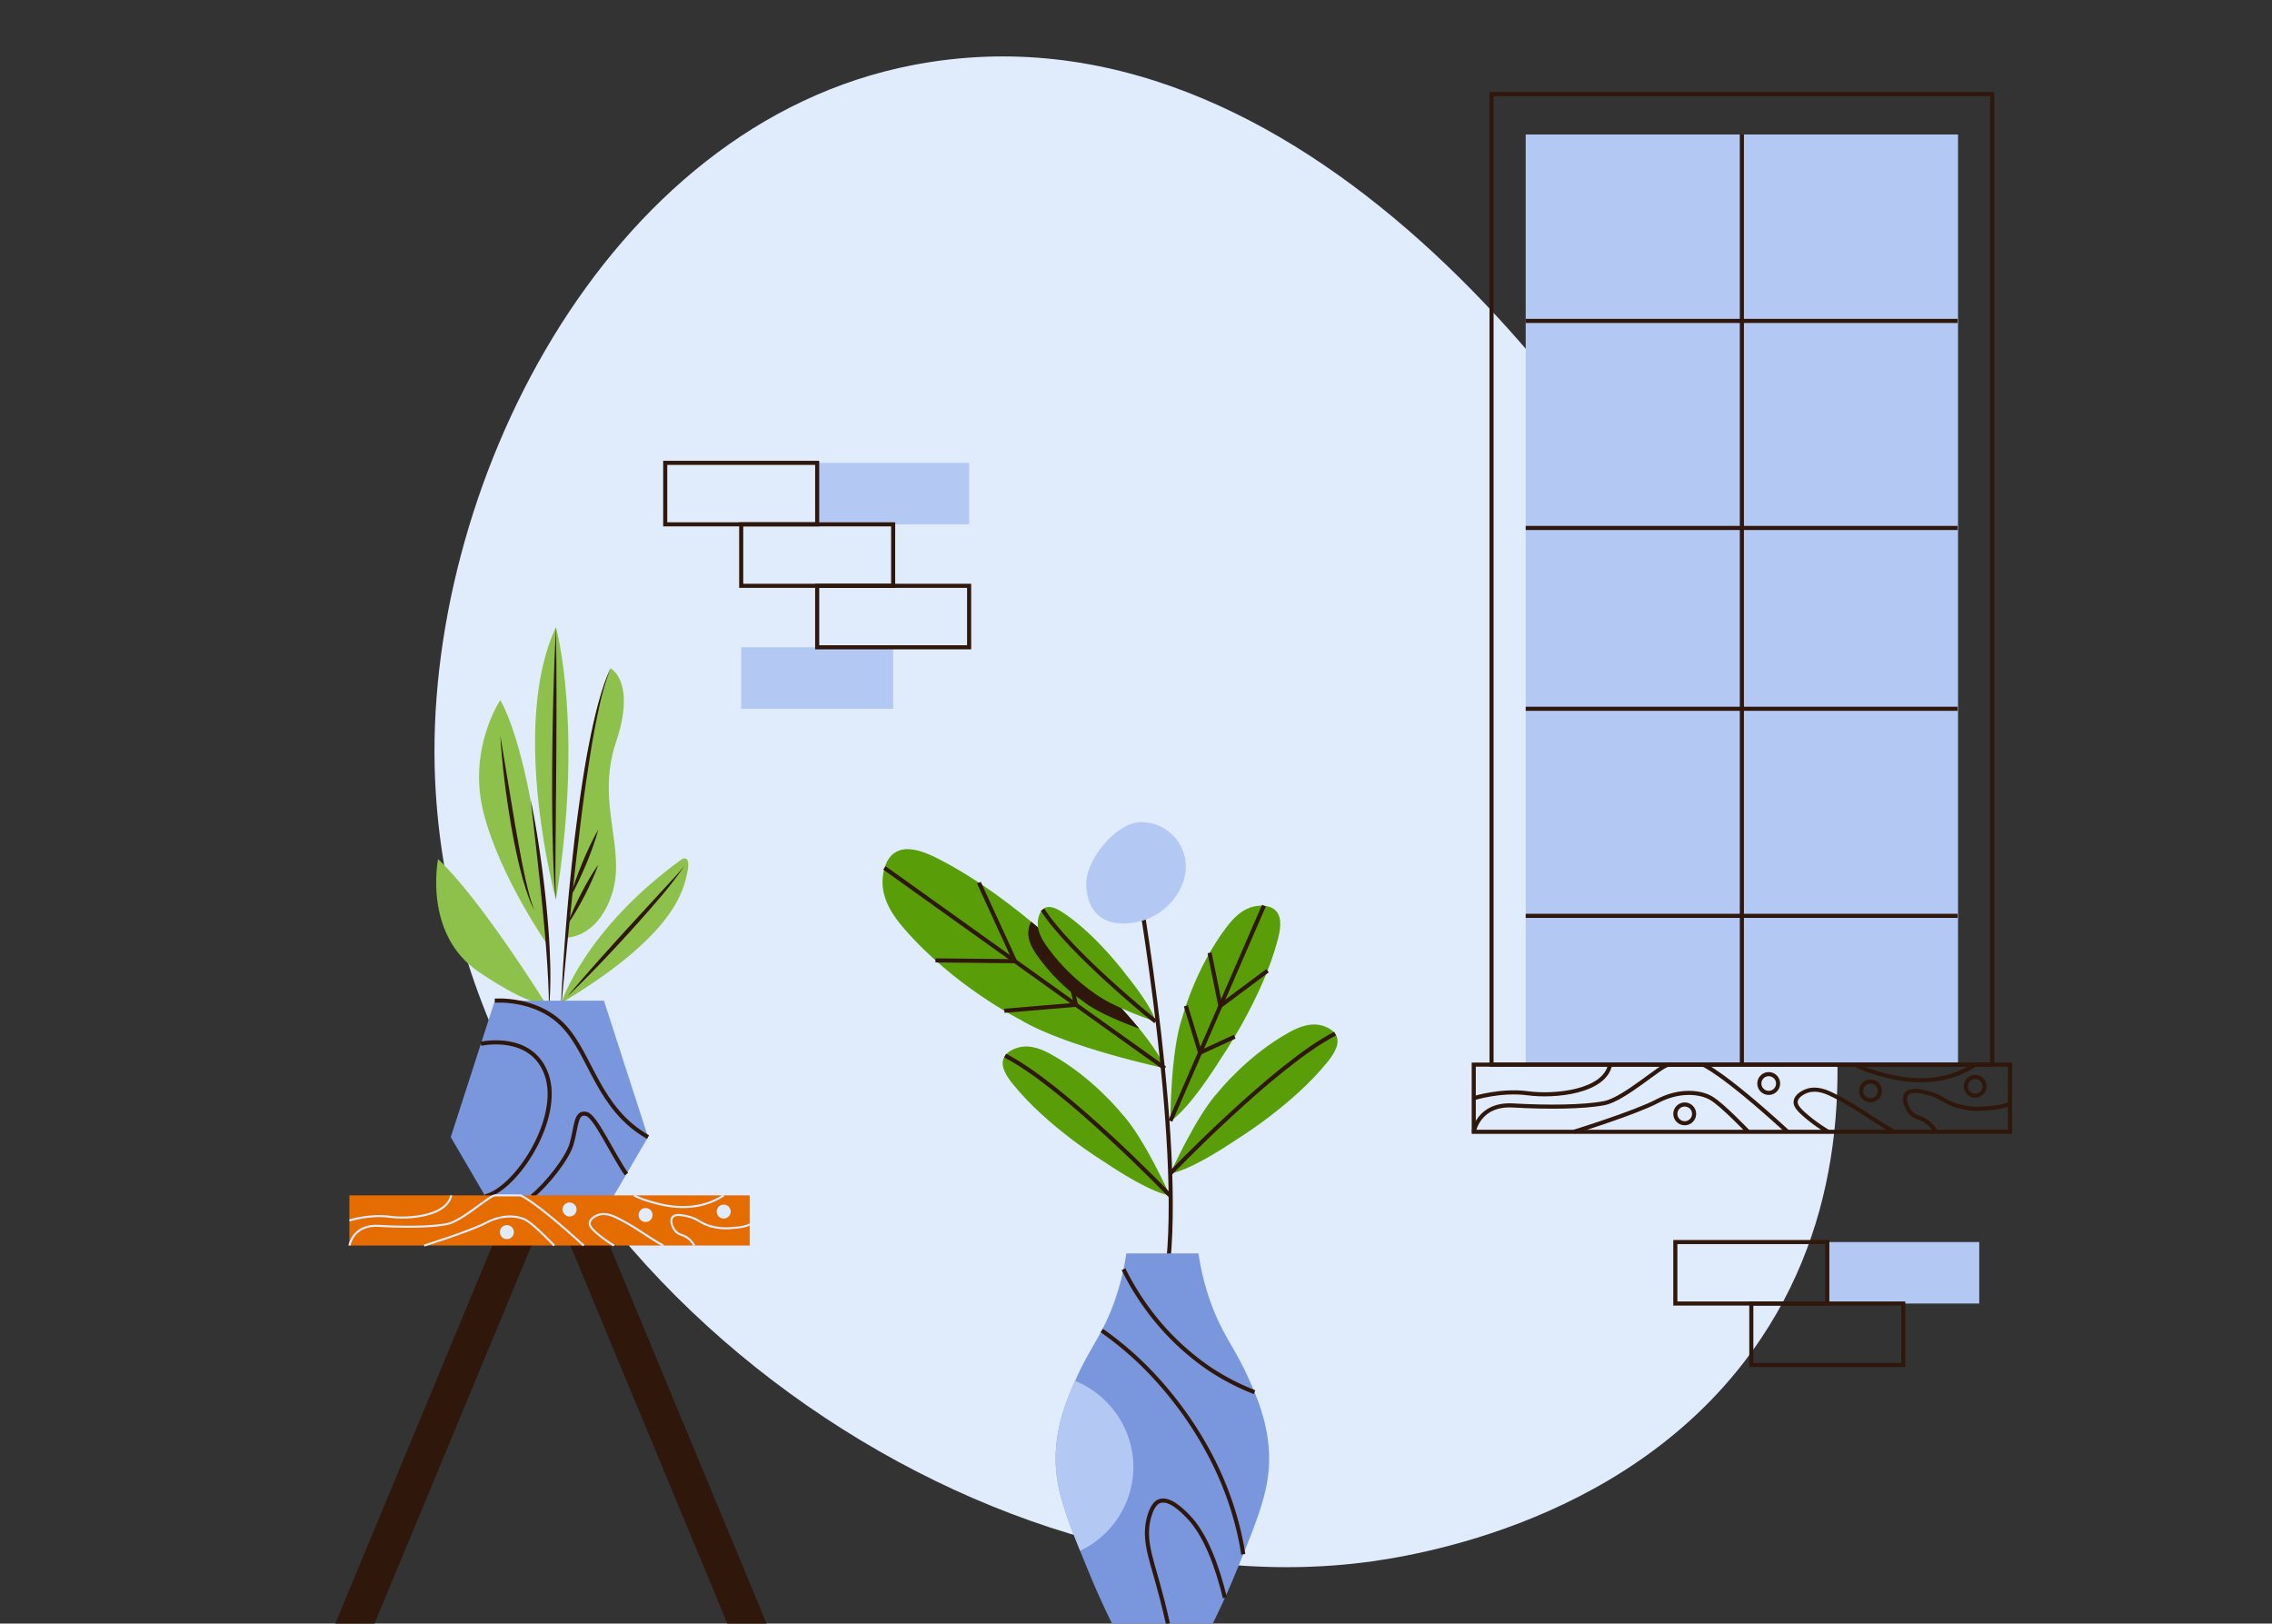 <svg xmlns="http://www.w3.org/2000/svg" viewBox="0 0 1109 792.52"><rect x="0" y="0" width="1109" height="792.52" fill="#333333" stroke="none"/><title>background 2</title><g id="background-19" data-name="background"><path d="M664.358,762.829c24.641-2.977,135.251-19.579,195.466-109.858,84.483-126.665,1.43-295.902-21.355-342.329C786.237,204.208,634.741-4.569,445.768,31.732c-151.349,29.073-239.674,208.693-233.382,349.151C222.755,612.342,468.855,786.44,664.358,762.829Z" fill="#e0ecfc"/><rect x="891.929" y="606.271" width="74.17" height="30.011" fill="#b3c8f3"/><rect x="398.88" y="225.929" width="74.17" height="30.011" fill="#b3c8f3"/><rect x="361.794" y="315.962" width="74.17" height="30.011" fill="#b3c8f3"/><path d="M276.516,457.724s5.672-96.684,21.505-131.516c0,0,12.666,6.333,2.639,36.152s5.469,52.178-2.124,74.591c-7.112,20.994-22.02,20.773-22.02,20.773" fill="#8ec14c"/><path d="M267.33,461.288s-23.141-32.958-31.233-64.272,8.092-55.239,8.092-55.239S261.166,367.348,267.33,461.288Z" fill="#8ec14c"/><path d="M244.189,359.017q1.832,10.727,3.563,21.445c1.178,7.144,2.329,14.288,3.557,21.417.61,3.564,1.221,7.129,1.893,10.68.603,3.566,1.361,7.098,2.038,10.648l1.123,5.302,1.245,5.271c.394,1.765.937,3.484,1.399,5.234.213.883.551,1.718.844,2.573l.875,2.576c-.748-1.643-1.601-3.267-2.22-4.976-.608-1.709-1.299-3.403-1.841-5.137l-1.574-5.224-1.373-5.276c-1.73-7.058-3.136-14.186-4.379-21.335-1.192-7.158-2.262-14.334-3.126-21.535Q244.887,369.883,244.189,359.017Z" fill="#2f170b"/><path d="M259.039,390.329c1.738,8.453,3.19,16.961,4.437,25.499q1.898,12.803,3.183,25.691c.822,8.592,1.53,17.201,1.799,25.837a202.312,202.312,0,0,1-.518,25.889q-.063-3.24-.067-6.466c-.037-2.152-.162-4.305-.238-6.455-.044-2.15-.213-4.298-.329-6.446-.119-2.148-.225-4.295-.406-6.441-.585-8.584-1.374-17.156-2.229-25.721-.819-8.569-1.788-17.126-2.736-25.688Z" fill="#2f170b"/><path d="M266.003,489.287s-31.578-50.666-52.161-69.929c0,0-7.522,36.68,19.988,55.152S266.003,489.287,266.003,489.287Z" fill="#8ec14c"/><path d="M271.369,439.15s-22.958-84.179,0-132.997C271.369,306.153,285.091,355.235,271.369,439.15Z" fill="#8ec14c"/><path d="M271.369,306.152q.286,16.636.273,33.262c.019,11.085-.062,22.169-.115,33.251l-.289,33.245-.11,16.621c-.007,2.77-.053,5.542.005,8.31l.065,4.155.17,4.154-.471-4.136c-.122-1.383-.194-2.767-.293-4.151-.209-2.769-.312-5.54-.456-8.311q-.333-8.315-.471-16.633c-.129-5.545-.129-11.089-.183-16.634l.034-16.632c.093-11.088.26-22.174.559-33.257Q270.498,322.769,271.369,306.152Z" fill="#2f170b"/><path d="M276.989,451.27c.886-2.624,1.948-5.158,3.072-7.66,1.113-2.508,2.329-4.962,3.565-7.405,1.27-2.427,2.562-4.842,3.958-7.204,1.384-2.367,2.832-4.702,4.456-6.946-.884,2.625-1.945,5.159-3.069,7.661-1.113,2.507-2.329,4.961-3.568,7.404-1.272,2.426-2.564,4.841-3.96,7.202C280.058,446.69,278.611,449.025,276.989,451.27Z" fill="#2f170b"/><path d="M278.331,437.962c.76-2.907,1.703-5.739,2.709-8.545.995-2.81,2.098-5.575,3.222-8.332,1.158-2.742,2.34-5.475,3.63-8.162,1.278-2.692,2.621-5.358,4.148-7.947-.758,2.908-1.699,5.741-2.707,8.546-.996,2.81-2.099,5.575-3.225,8.33-1.161,2.741-2.343,5.474-3.632,8.161C281.198,432.706,279.855,435.372,278.331,437.962Z" fill="#2f170b"/><path d="M273.991,489.589s11.012-35.574,58.863-70.231c0,0,4.574-2.639,2.639,6.509S329.125,456.553,273.991,489.589Z" fill="#8ec14c"/><path d="M276.989,486.385c9.157-10.965,18.708-21.556,28.29-32.117l14.475-15.743,7.251-7.857c2.419-2.618,4.844-5.228,7.081-8.011A179.887,179.887,0,0,1,320.922,439.56c-2.292,2.739-4.672,5.397-7.012,8.092l-7.153,7.962c-4.818,5.263-9.68,10.485-14.636,15.618Q284.715,478.959,276.989,486.385Z" fill="#2f170b"/><path d="M298.021,326.208a127.925,127.925,0,0,0-5.826,20.278c-1.52,6.873-2.779,13.803-3.91,20.753-1.081,6.959-2.172,13.917-3.125,20.897-.956,6.979-1.821,13.972-2.641,20.971q-1.292,10.49-2.44,21l-2.198,21.031q-1.107,10.517-2.09,21.048l-2.047,21.06c.239-7.052.675-14.093,1.07-21.138q.698-10.559,1.535-21.11c1.129-14.066,2.588-28.105,4.187-42.13,1.776-14.002,3.674-28,6.24-41.892,1.318-6.939,2.747-13.861,4.47-20.715.44-1.711.885-3.421,1.393-5.114.48-1.7.978-3.396,1.545-5.071A78.402,78.402,0,0,1,298.021,326.208Z" fill="#2f170b"/><polygon points="268.17 583.987 299.416 583.987 316.32 555.046 294.806 488.456 268.17 488.456 241.534 488.456 220.02 555.046 236.924 583.987 268.17 583.987" fill="#7a97dd"/><path d="M241.534,488.456s20.489-1.793,33.807,12.55,16.647,40.21,40.978,54.04" fill="none" stroke="#2f170b" stroke-miterlimit="10" stroke-width="2"/><path d="M236.924,583.987c15.623-4.098,37.137-38.161,29.966-59.163-7.171-21.001-32.152-15.329-32.153-15.329" fill="none" stroke="#2f170b" stroke-miterlimit="10" stroke-width="2"/><path d="M305.758,573.129c-6.909-9.933-15.059-28.168-19.404-29.352-5.635-1.537-4.866,6.403-7.427,14.855-2.063,6.807-11.599,19.09-19.247,25.355" fill="none" stroke="#2f170b" stroke-miterlimit="10" stroke-width="2"/><rect x="744.721" y="65.642" width="211.022" height="454.023" fill="#b3c8f3"/><rect x="719.359" y="519.665" width="261.745" height="32.798" fill="none" stroke="#2f170b" stroke-miterlimit="10" stroke-width="2"/><path d="M719.365,536.067s13.183-4.18,26.367-2.412,37.46-.643,40.194-13.987" fill="none" stroke="#2f170b" stroke-miterlimit="10" stroke-width="2"/><path d="M719.365,552.466s2.251-13.827,19.132-12.862,34.566.804,44.534-1.125,27.975-18.811,31.512-18.811h16.721s9.164,3.376,41.319,32.798" fill="none" stroke="#2f170b" stroke-miterlimit="10" stroke-width="2"/><path d="M768.24,552.466s30.065-9.325,40.676-14.952,20.901-4.662,26.367-1.447,18.007,16.399,18.007,16.399" fill="none" stroke="#2f170b" stroke-miterlimit="10" stroke-width="2"/><circle cx="822.34" cy="543.703" r="4.582" fill="none" stroke="#2f170b" stroke-miterlimit="10" stroke-width="2"/><circle cx="863.338" cy="528.89" r="4.582" fill="none" stroke="#2f170b" stroke-miterlimit="10" stroke-width="2"/><circle cx="913.017" cy="532.505" r="4.582" fill="none" stroke="#2f170b" stroke-miterlimit="10" stroke-width="2"/><circle cx="964.123" cy="530.254" r="4.582" fill="none" stroke="#2f170b" stroke-miterlimit="10" stroke-width="2"/><path d="M905.396,519.664a63.664,63.664,0,0,0,10.441,4.027c6.614,1.931,21.501,6.304,37.135,1.275a46.48,46.48,0,0,0,11.151-5.302" fill="none" stroke="#2f170b" stroke-miterlimit="10" stroke-width="2"/><path d="M944.918,552.462a17.663,17.663,0,0,0-4.009-4.665c-3.48-2.751-5.813-1.859-8.363-4.81-2.187-2.551-3.571-6.851-1.931-9.019,1.913-2.478,7.143-1.221,10.295-.474,5.995,1.421,6.979,3.553,12.536,5.63a35.926,35.926,0,0,0,15.597,1.931c4.464-.346,8.783-.674,12.062-2.387" fill="none" stroke="#2f170b" stroke-miterlimit="10" stroke-width="2"/><path d="M892.387,552.462a79.893,79.893,0,0,1-10.24-7.234c-4.665-3.881-5.904-5.831-5.63-7.708.474-3.189,4.956-4.829,5.393-4.993,4.883-1.713,9.803.565,11.971,1.603,12.645,6.086,20.535,12.846,30.775,18.33" fill="none" stroke="#2f170b" stroke-miterlimit="10" stroke-width="2"/><rect x="728.044" y="45.92" width="244.377" height="473.748" fill="none" stroke="#2f170b" stroke-miterlimit="10" stroke-width="2"/><line x1="850.232" y1="65.642" x2="850.232" y2="519.664" fill="none" stroke="#2f170b" stroke-miterlimit="10" stroke-width="2"/><line x1="744.721" y1="156.64" x2="955.5" y2="156.64" fill="none" stroke="#2f170b" stroke-miterlimit="10" stroke-width="2"/><line x1="744.721" y1="257.713" x2="955.5" y2="257.713" fill="none" stroke="#2f170b" stroke-miterlimit="10" stroke-width="2"/><line x1="744.721" y1="345.973" x2="955.5" y2="345.973" fill="none" stroke="#2f170b" stroke-miterlimit="10" stroke-width="2"/><line x1="744.721" y1="447.047" x2="955.5" y2="447.047" fill="none" stroke="#2f170b" stroke-miterlimit="10" stroke-width="2"/><rect x="324.709" y="225.929" width="74.17" height="30.011" fill="none" stroke="#2f170b" stroke-miterlimit="10" stroke-width="2"/><rect x="398.88" y="285.951" width="74.17" height="30.011" fill="none" stroke="#2f170b" stroke-miterlimit="10" stroke-width="2"/><rect x="361.794" y="255.94" width="74.17" height="30.011" fill="none" stroke="#2f170b" stroke-miterlimit="10" stroke-width="2"/><rect x="817.758" y="606.271" width="74.17" height="30.011" fill="none" stroke="#2f170b" stroke-miterlimit="10" stroke-width="2"/><rect x="854.844" y="636.282" width="74.17" height="30.011" fill="none" stroke="#2f170b" stroke-miterlimit="10" stroke-width="2"/><path d="M568.597,521.471S520.011,511.082,497.83,497.64c0,0-32.293-16.249-56.61-44.467-4.381-5.083-11.426-14.037-10.35-24.833.162-1.622.897-9.004,6.103-12.267,6.236-3.909,15.395.282,20.916,3.08C496.503,438.723,531.689,475.996,531.689,475.996,565.692,509.018,568.597,521.471,568.597,521.471Z" fill="#599e08"/><path d="M529.054,489.04c6.991,5.482,20.656,10.762,27.005,13.044a312.317,312.317,0,0,0-24.369-26.089,348.354,348.354,0,0,0-28.375-26.112,11.031,11.031,0,0,0-1.214,3.544c-.894,5.072,1.878,9.606,3.62,12.196A94.794,94.794,0,0,0,529.054,489.04Z" fill="#2f170b"/><path d="M571.292,547.156s0-33.827,5.792-50.509c0,0,6.222-23.814,21.547-44.021,2.761-3.64,7.719-9.605,15.06-10.426,1.103-.123,6.122-.684,9.036,2.317,3.491,3.595,2.004,10.29.927,14.364-7.532,28.495-27.339,57.228-27.339,57.228C579.17,543.448,571.292,547.156,571.292,547.156Z" fill="#599e08"/><path d="M571.292,572.754s12.588-28.294,23.64-40.091c0,0,14.066-17.603,34.404-28.802,3.664-2.017,10.031-5.162,16.476-3.117.968.307,5.375,1.706,6.696,5.301,1.582,4.306-2.153,9.352-4.57,12.36-16.904,21.031-44.163,37.693-44.163,37.693C579.261,572.584,571.292,572.754,571.292,572.754Z" fill="#599e08"/><line x1="571.292" y1="547.156" x2="616.935" y2="442.078" fill="none" stroke="#2f170b" stroke-miterlimit="10" stroke-width="2"/><polyline points="590.423 465.114 595.691 490.986 618.699 473.815" fill="none" stroke="#2f170b" stroke-miterlimit="10" stroke-width="2"/><polyline points="578.833 490.986 585.764 513.839 602.675 506.026" fill="none" stroke="#2f170b" stroke-miterlimit="10" stroke-width="2"/><line x1="568.597" y1="521.471" x2="431.691" y2="423.644" fill="none" stroke="#2f170b" stroke-miterlimit="10" stroke-width="2"/><polyline points="456.636 468.797 495.414 469.177 477.816 430.856" fill="none" stroke="#2f170b" stroke-miterlimit="10" stroke-width="2"/><polyline points="490.236 493.391 525.188 490.453 519.161 463.765" fill="none" stroke="#2f170b" stroke-miterlimit="10" stroke-width="2"/><path d="M571.292,572.754s51.056-53.169,80.398-68.22" fill="none" stroke="#2f170b" stroke-miterlimit="10" stroke-width="2"/><path d="M571.023,583.493s-12.588-28.294-23.64-40.091c0,0-14.066-17.603-34.404-28.802-3.664-2.017-10.031-5.162-16.476-3.117-.968.307-5.375,1.706-6.696,5.301-1.582,4.306,2.153,9.352,4.57,12.36,16.904,21.031,44.163,37.693,44.163,37.693C563.054,583.323,571.023,583.493,571.023,583.493Z" fill="#599e08"/><path d="M571.023,583.493s-51.056-53.169-80.398-68.22" fill="none" stroke="#2f170b" stroke-miterlimit="10" stroke-width="2"/><path d="M564.067,498.65s-21.101-6.935-30.398-14.224a94.798,94.798,0,0,1-23.334-23.417c-1.742-2.59-4.514-7.125-3.62-12.196.134-.762.746-4.229,3.176-5.56,2.911-1.594,6.802.771,9.138,2.326,16.333,10.873,30.463,29.993,30.463,29.993C563.262,492.628,564.067,498.65,564.067,498.65Z" fill="#599e08"/><path d="M564.067,498.65s-42.006-33.793-55.176-54.639" fill="none" stroke="#2f170b" stroke-miterlimit="10" stroke-width="2"/><path d="M554.529,426.037s25.282,141.419,14.068,201.978" fill="none" stroke="#2f170b" stroke-miterlimit="10" stroke-width="2"/><path d="M578.833,423.08a21.784,21.784,0,0,0-21.784-21.784c-12.031,0-26.823,17.983-26.823,30.014s6.951,23.164,26.586,18.298C568.49,446.715,578.833,435.111,578.833,423.08Z" fill="#b3c8f3"/><path d="M567.385,792.52h24.559c2.735-5.506,6.775-13.976,11.121-24.559,11.747-28.603,17.621-42.905,16.218-61.166-1.121-14.599-6.412-26.351-10.194-34.753-6.488-14.413-12.358-20.335-18.072-36.144a122.565,122.565,0,0,1-6.024-24.095H549.777a122.565,122.565,0,0,1-6.024,24.095c-5.714,15.809-11.584,21.731-18.072,36.144-3.782,8.402-9.073,20.154-10.194,34.753-1.403,18.261,4.471,32.563,16.218,61.166,4.346,10.583,8.386,19.054,11.121,24.559Z" fill="#7a97dd"/><path d="M548.406,619.53a128.216,128.216,0,0,0,9.945,16.828,123.885,123.885,0,0,0,31.973,31.746,114.698,114.698,0,0,0,22.037,11.442" fill="none" stroke="#2f170b" stroke-miterlimit="10" stroke-width="2"/><path d="M537.782,649.445a164.139,164.139,0,0,1,14.78,11.708c7.671,6.834,45.709,41.997,54.295,97.533" fill="none" stroke="#2f170b" stroke-miterlimit="10" stroke-width="2"/><path d="M570.069,792.519c-1.861-8.36-3.653-15.115-5.002-19.92-3.781-13.5-7.149-22.559-3.939-32.908,1.575-5.061,3.486-6.45,4.864-6.952,4.795-1.723,10.979,4.48,13.667,7.188,9.039,9.069,14.751,25.651,18.246,40.018" fill="none" stroke="#2f170b" stroke-miterlimit="10" stroke-width="2"/><path d="M553.252,716.062a45.649,45.649,0,0,0-28.474-42.007c-3.674,8.228-8.257,19.268-9.292,32.74-1.21,15.758,3.002,28.576,11.727,50.174A45.545,45.545,0,0,0,553.252,716.062Z" fill="#b3c8f3"/><polygon points="355.043 792.52 274.436 598.404 290.765 591.622 374.188 792.52 355.043 792.52" fill="#2f170b"/><polygon points="182.798 792.52 163.653 792.52 247.076 591.622 263.405 598.404 182.798 792.52" fill="#2f170b"/><rect x="170.549" y="583.493" width="195.378" height="24.482" fill="#e56c01"/><path d="M170.553,595.736s9.841-3.12,19.681-1.8,27.962-.48,30.002-10.441" fill="none" stroke="#e0ecfc" stroke-miterlimit="10"/><path d="M170.553,607.977s1.68-10.321,14.281-9.601,25.802.6,33.242-.84,20.882-14.041,23.522-14.041H254.079s6.841,2.52,30.842,24.482" fill="none" stroke="#e0ecfc" stroke-miterlimit="10"/><path d="M207.036,607.977s22.442-6.961,30.362-11.161,15.601-3.48,19.681-1.08,13.441,12.241,13.441,12.241" fill="none" stroke="#e0ecfc" stroke-miterlimit="10"/><circle cx="247.419" cy="601.436" r="3.42" fill="#e0ecfc"/><circle cx="278.021" cy="590.379" r="3.42" fill="#e0ecfc"/><circle cx="315.104" cy="593.077" r="3.42" fill="#e0ecfc"/><circle cx="353.252" cy="591.397" r="3.42" fill="#e0ecfc"/><path d="M309.416,583.493a47.521,47.521,0,0,0,7.793,3.006c4.937,1.442,16.049,4.706,27.719.952a34.695,34.695,0,0,0,8.324-3.958" fill="none" stroke="#e0ecfc" stroke-miterlimit="10"/><path d="M338.916,607.974a13.184,13.184,0,0,0-2.992-3.482c-2.598-2.054-4.339-1.387-6.243-3.591-1.632-1.904-2.666-5.114-1.442-6.732,1.428-1.85,5.332-.911,7.685-.354,4.475,1.061,5.209,2.652,9.357,4.203a26.817,26.817,0,0,0,11.642,1.442c3.332-.258,6.556-.503,9.004-1.782" fill="none" stroke="#e0ecfc" stroke-miterlimit="10"/><path d="M299.704,607.974a59.634,59.634,0,0,1-7.644-5.4c-3.482-2.897-4.407-4.352-4.203-5.753.354-2.38,3.699-3.604,4.026-3.727,3.645-1.278,7.317.422,8.936,1.197,9.439,4.543,15.328,9.589,22.972,13.683" fill="none" stroke="#e0ecfc" stroke-miterlimit="10"/></g></svg>